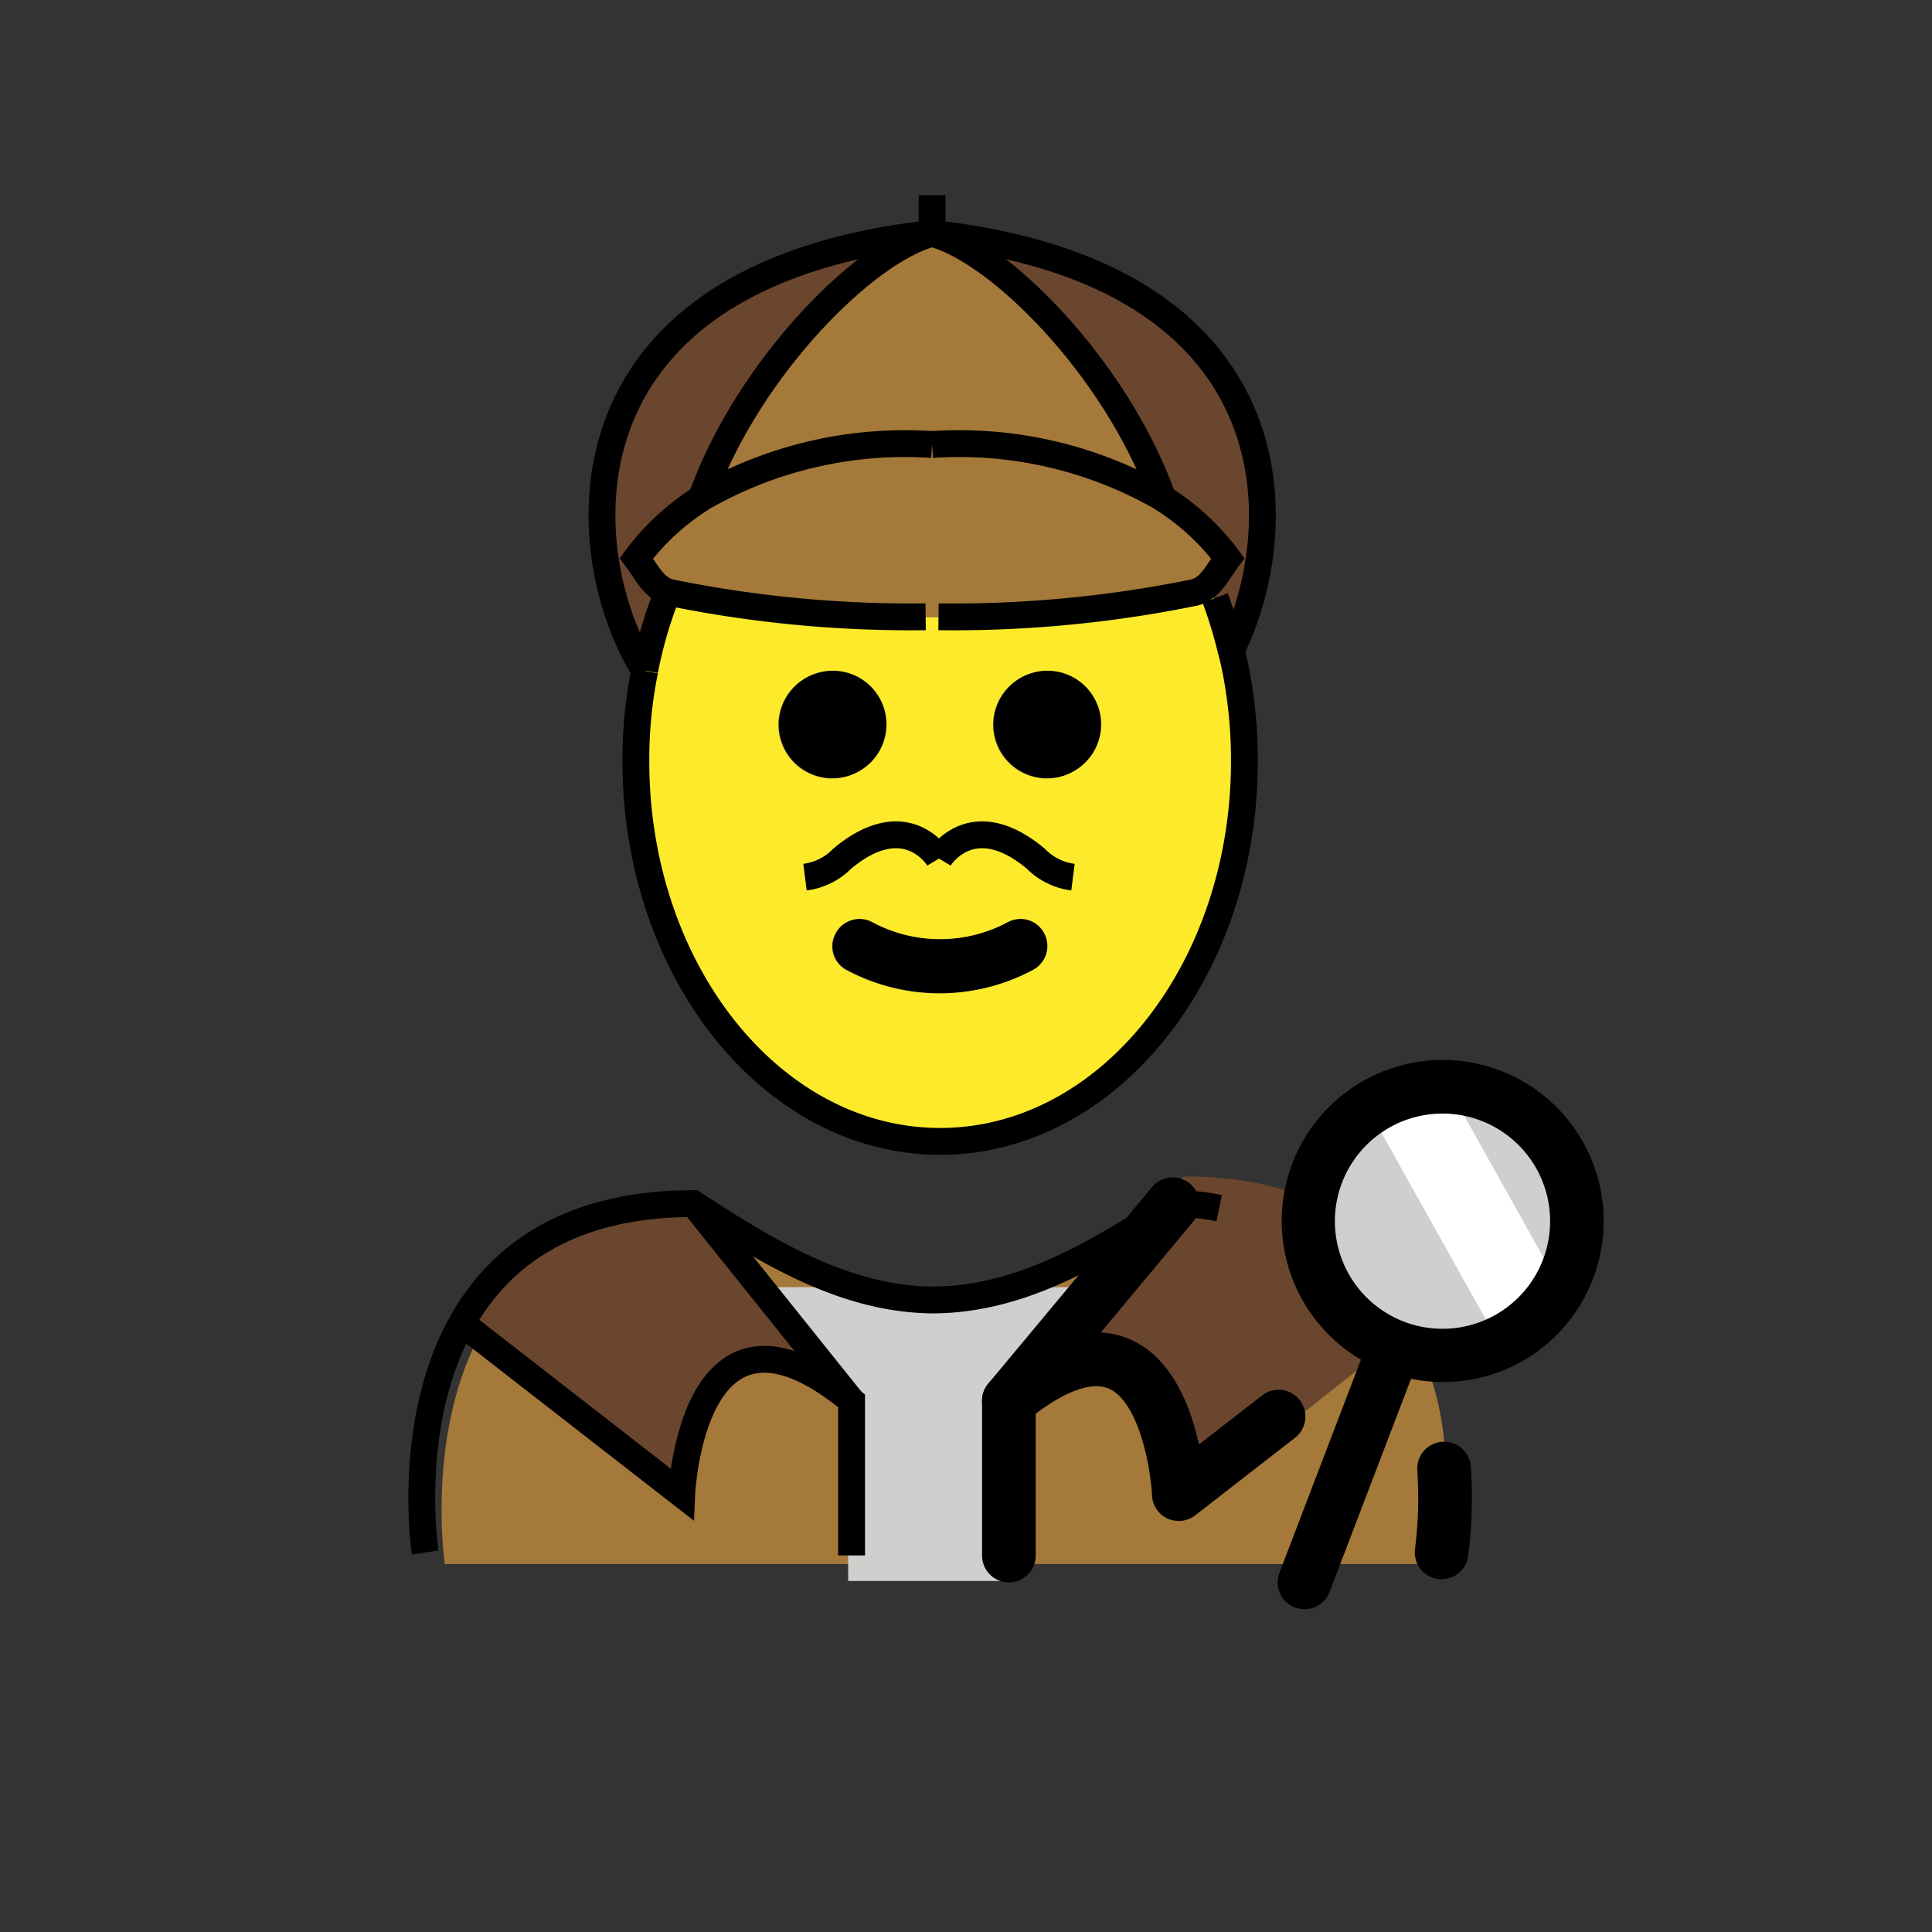 <svg id="emoji" viewBox="0 0 72 72" xmlns="http://www.w3.org/2000/svg" width="64" height="64">
  <rect x="0" y="0" width="72" height="72" fill="#333333" stroke="none"/>
  <g id="color">
    <path fill="#a57939" d="M53.43,58.288s3.66-12.218-10.084-13c-3.065,1.849-5.692,3.127-8.643,3.122h.12c-2.952.005-5.578-1.272-8.643-3.122-11.525,0-9.604,13-9.604,13"/>
    <polygon fill="#d0cfce" points="37.662 58.919 31.609 58.919 31.609 51.405 28.609 47.97 40.122 47.97 37.662 51.353 37.662 58.919"/>
    <path fill="#6a462f" d="M43.771,44.481l-5.89,7.35c5.97-4.93,6.33,4.28,6.33,4.28l8.93-7.08c-1.24-2.76-3.81-5.19-9-5.19-.19.12-.37.24-.55.36Z"/>
    <path fill="#6a462f" d="M25.846,44.54l5.89,7.35c-5.97-4.93-6.33,3.48-6.33,3.48L17.216,49h-.01C18.566,46.55,21.126,44.54,25.846,44.54Z"/>
    <circle cx="53.765" cy="45.505" r="5" fill="#d0cfce"/>
    <path fill="#fff" d="M53.796,40.204l3.682,6.585a2.794,2.794,0,0,1-1.075,3.802l-.18.101-5.046-9.023"/>
    <path fill="#a57939" d="M24.886,22.07c-.55-.18-.84-.82-1.17-1.25a9.055,9.055,0,0,1,2.54-2.31c.02-.01.05-.03.07-.04a15.182,15.182,0,0,1,8.41-1.89,15.182,15.182,0,0,1,8.41,1.89c.02.01.05.03.07.04a9.055,9.055,0,0,1,2.54,2.31c-.35.46-.65,1.15-1.27,1.28a44.808,44.808,0,0,1-9.51.9h-.48a44.871,44.871,0,0,1-9.51-.9C24.946,22.09,24.916,22.08,24.886,22.07Z"/>
    <path fill="#a57939" d="M43.276,18.406l-.06.09c-.02-.01-.05-.03-.07-.04a15.182,15.182,0,0,0-8.41-1.89,15.182,15.182,0,0,0-8.41,1.89c-.02.01-.05.03-.07.04l-.06-.09c1.76-4.76,6.05-9.05,8.54-9.71C37.226,9.356,41.516,13.646,43.276,18.406Z"/>
    <path fill="#6a462f" d="M34.736,8.47c13.63,1.52,13.4,11,11.15,15.53h-.01a16.826,16.826,0,0,0-.59-1.94l-.8-.2c.62-.13.92-.82,1.27-1.28a9.055,9.055,0,0,0-2.54-2.31l.06-.09C41.516,13.42,37.226,9.13,34.736,8.47Z"/>
    <path fill="#6a462f" d="M34.736,8.47c-2.49.66-6.78,4.95-8.54,9.71l.06.09a9.055,9.055,0,0,0-2.54,2.31c.33.43.62,1.07,1.17,1.25a16.047,16.047,0,0,0-.86,2.93C21.416,20.63,20.296,10.08,34.736,8.47Z"/>
  </g>
  <g id="skin">
    <g id="skin-2">
      <path fill="#fcea2b" d="M46.03,25.01a17.644,17.644,0,0,1,.32,3.36c0,7.83-5.08,14.18-11.34,14.18S23.67,36.2,23.67,28.37A16.795,16.795,0,0,1,24,25.01V25a16.047,16.047,0,0,1,.86-2.93c.03.01.06.02.1.03a44.871,44.871,0,0,0,9.51.9h.48a44.808,44.808,0,0,0,9.51-.9l.8.2a16.826,16.826,0,0,1,.59,1.94C45.92,24.49,45.98,24.75,46.03,25.01Zm-5.02,2a2,2,0,1,0-2,2A2.006,2.006,0,0,0,41.01,27.01Zm-2.55,9.15a.998.998,0,0,0,.44-1.34.988.988,0,0,0-1.34-.45,5.363,5.363,0,0,1-5.1,0,.988.988,0,0,0-1.34.45.998.998,0,0,0,.44,1.34,7.35,7.35,0,0,0,6.9,0Zm-5.45-9.15a2,2,0,1,0-2,2A2.006,2.006,0,0,0,33.01,27.01Z"/>
    </g>
  </g>
  <g id="line">
    <g id="line-2">
      <path d="M53.727,58.852a.996.996,0,0,1-.99-1.149,15.384,15.384,0,0,0,.082-2.898,1,1,0,1,1,1.996-.123,17.108,17.108,0,0,1-.102,3.323A.999.999,0,0,1,53.727,58.852Z"/>
      <path d="M48.615,59.971a1,1,0,0,1-.934-1.357l3.364-8.799a1,1,0,0,1,1.867.715l-3.364,8.799A.998.998,0,0,1,48.615,59.971Z"/>
      <path d="M39.036,24.996a2,2,0,1,1-2,2A2.006,2.006,0,0,1,39.036,24.996Z"/>
      <path d="M38.926,34.806a.998.998,0,0,1-.44,1.34,7.35,7.35,0,0,1-6.9,0,.998.998,0,0,1-.44-1.34.988.988,0,0,1,1.34-.45,5.363,5.363,0,0,0,5.1,0A.988.988,0,0,1,38.926,34.806Z"/>
      <path d="M31.036,24.996a2,2,0,1,1-2,2A2.006,2.006,0,0,1,31.036,24.996Z"/>
      <path fill="none" stroke="#000" strokeLinecap="round" strokeLinejoin="round" strokeWidth="2" d="M24.026,24.986a16.047,16.047,0,0,1,.86-2.93v-.01"/>
      <path fill="none" stroke="#000" strokeLinecap="round" strokeLinejoin="round" strokeWidth="2" d="M45.286,22.286a16.826,16.826,0,0,1,.59,1.94c.07.25.13.51.18.77a17.644,17.644,0,0,1,.32,3.36c0,7.83-5.08,14.18-11.34,14.18s-11.34-6.35-11.34-14.18a16.795,16.795,0,0,1,.33-3.36"/>
      <path fill="none" stroke="#000" strokeLinecap="round" strokeLinejoin="round" strokeWidth="2" d="M34.736,16.566a15.182,15.182,0,0,0-8.41,1.89c-.02.01-.05.03-.07.04a9.055,9.055,0,0,0-2.54,2.31c.33.43.62,1.07,1.17,1.25.03.01.06.02.1.03a44.871,44.871,0,0,0,9.51.9"/>
      <path fill="none" stroke="#000" strokeLinecap="round" strokeLinejoin="round" strokeWidth="2" d="M26.196,18.406c1.76-4.76,6.05-9.05,8.54-9.71-14.44,1.61-13.32,12.16-10.71,16.29v.01"/>
      <path fill="none" stroke="#000" strokeLinecap="round" strokeLinejoin="round" strokeWidth="2" d="M34.736,16.566a15.182,15.182,0,0,1,8.41,1.89c.02.01.05.03.07.04a9.055,9.055,0,0,1,2.54,2.31c-.35.46-.65,1.15-1.27,1.28a44.808,44.808,0,0,1-9.51.9"/>
      <path fill="none" stroke="#000" strokeLinecap="round" strokeLinejoin="round" strokeWidth="2" d="M43.276,18.406c-1.76-4.76-6.05-9.05-8.54-9.71,13.63,1.52,13.4,11,11.15,15.53"/>
      <line x1="34.736" x2="34.736" y1="8.696" y2="7.276" fill="none" stroke="#000" strokeLinecap="round" strokeLinejoin="round" strokeWidth="2"/>
      <path d="M37.599,58.971a1,1,0,0,1-1-1V52.203a1,1,0,0,1,.363-.771c1.991-1.643,3.732-2.149,5.177-1.508,1.542.686,2.233,2.497,2.543,3.907l2.354-1.828a.999.999,0,0,1,1.226,1.578L44.543,56.472a1,1,0,0,1-1.612-.744c-.05-1.088-.509-3.49-1.605-3.977-.611-.269-1.568.06-2.727.935v5.284A.999.999,0,0,1,37.599,58.971Z"/>
      <path fill="none" stroke="#000" strokeLinecap="round" strokeLinejoin="round" strokeWidth="2" d="M45.436,45.026a8.117,8.117,0,0,0-1.71-.17c-3.15,2.09-5.86,3.55-8.88,3.59h-.12c-3.02-.04-5.72-1.5-8.88-3.59-4.72,0-7.28,2.01-8.64,4.46-2.1,3.76-1.36,8.54-1.36,8.54"/>
      <path fill="none" stroke="#000" strokeLinecap="round" strokeLinejoin="round" strokeWidth="2" d="M31.736,57.966v-5.76c-5.97-4.93-6.33,3.48-6.33,3.48l-8.19-6.37"/>
      <line x1="31.736" x2="25.846" y1="52.206" y2="44.856" fill="none" stroke="#000" strokeLinecap="round" strokeLinejoin="round" strokeWidth="2"/>
      <path d="M37.598,53.203a1,1,0,0,1-.768-1.641l6.127-7.351a1.001,1.001,0,0,1,1.537,1.281l-6.127,7.351A.999.999,0,0,1,37.598,53.203Z"/>
      <path d="M53.759,51.502a6,6,0,1,1,5.61-3.857A5.958,5.958,0,0,1,53.759,51.502ZM53.763,41.5a4.01,4.01,0,1,0,1.431.266A4.002,4.002,0,0,0,53.763,41.5Z"/>
    </g>
    <path fill="none" stroke="#000" strokeLinecap="round" strokeLinejoin="round" strokeWidth="1.6" d="M35,32s1.2-2,3.6,0a2.361,2.361,0,0,0,1.387.688"/>
    <path fill="none" stroke="#000" strokeLinecap="round" strokeLinejoin="round" strokeWidth="1.6" d="M34.987,32s-1.2-2-3.6,0A2.361,2.361,0,0,1,30,32.688"/>
  </g>
</svg>
